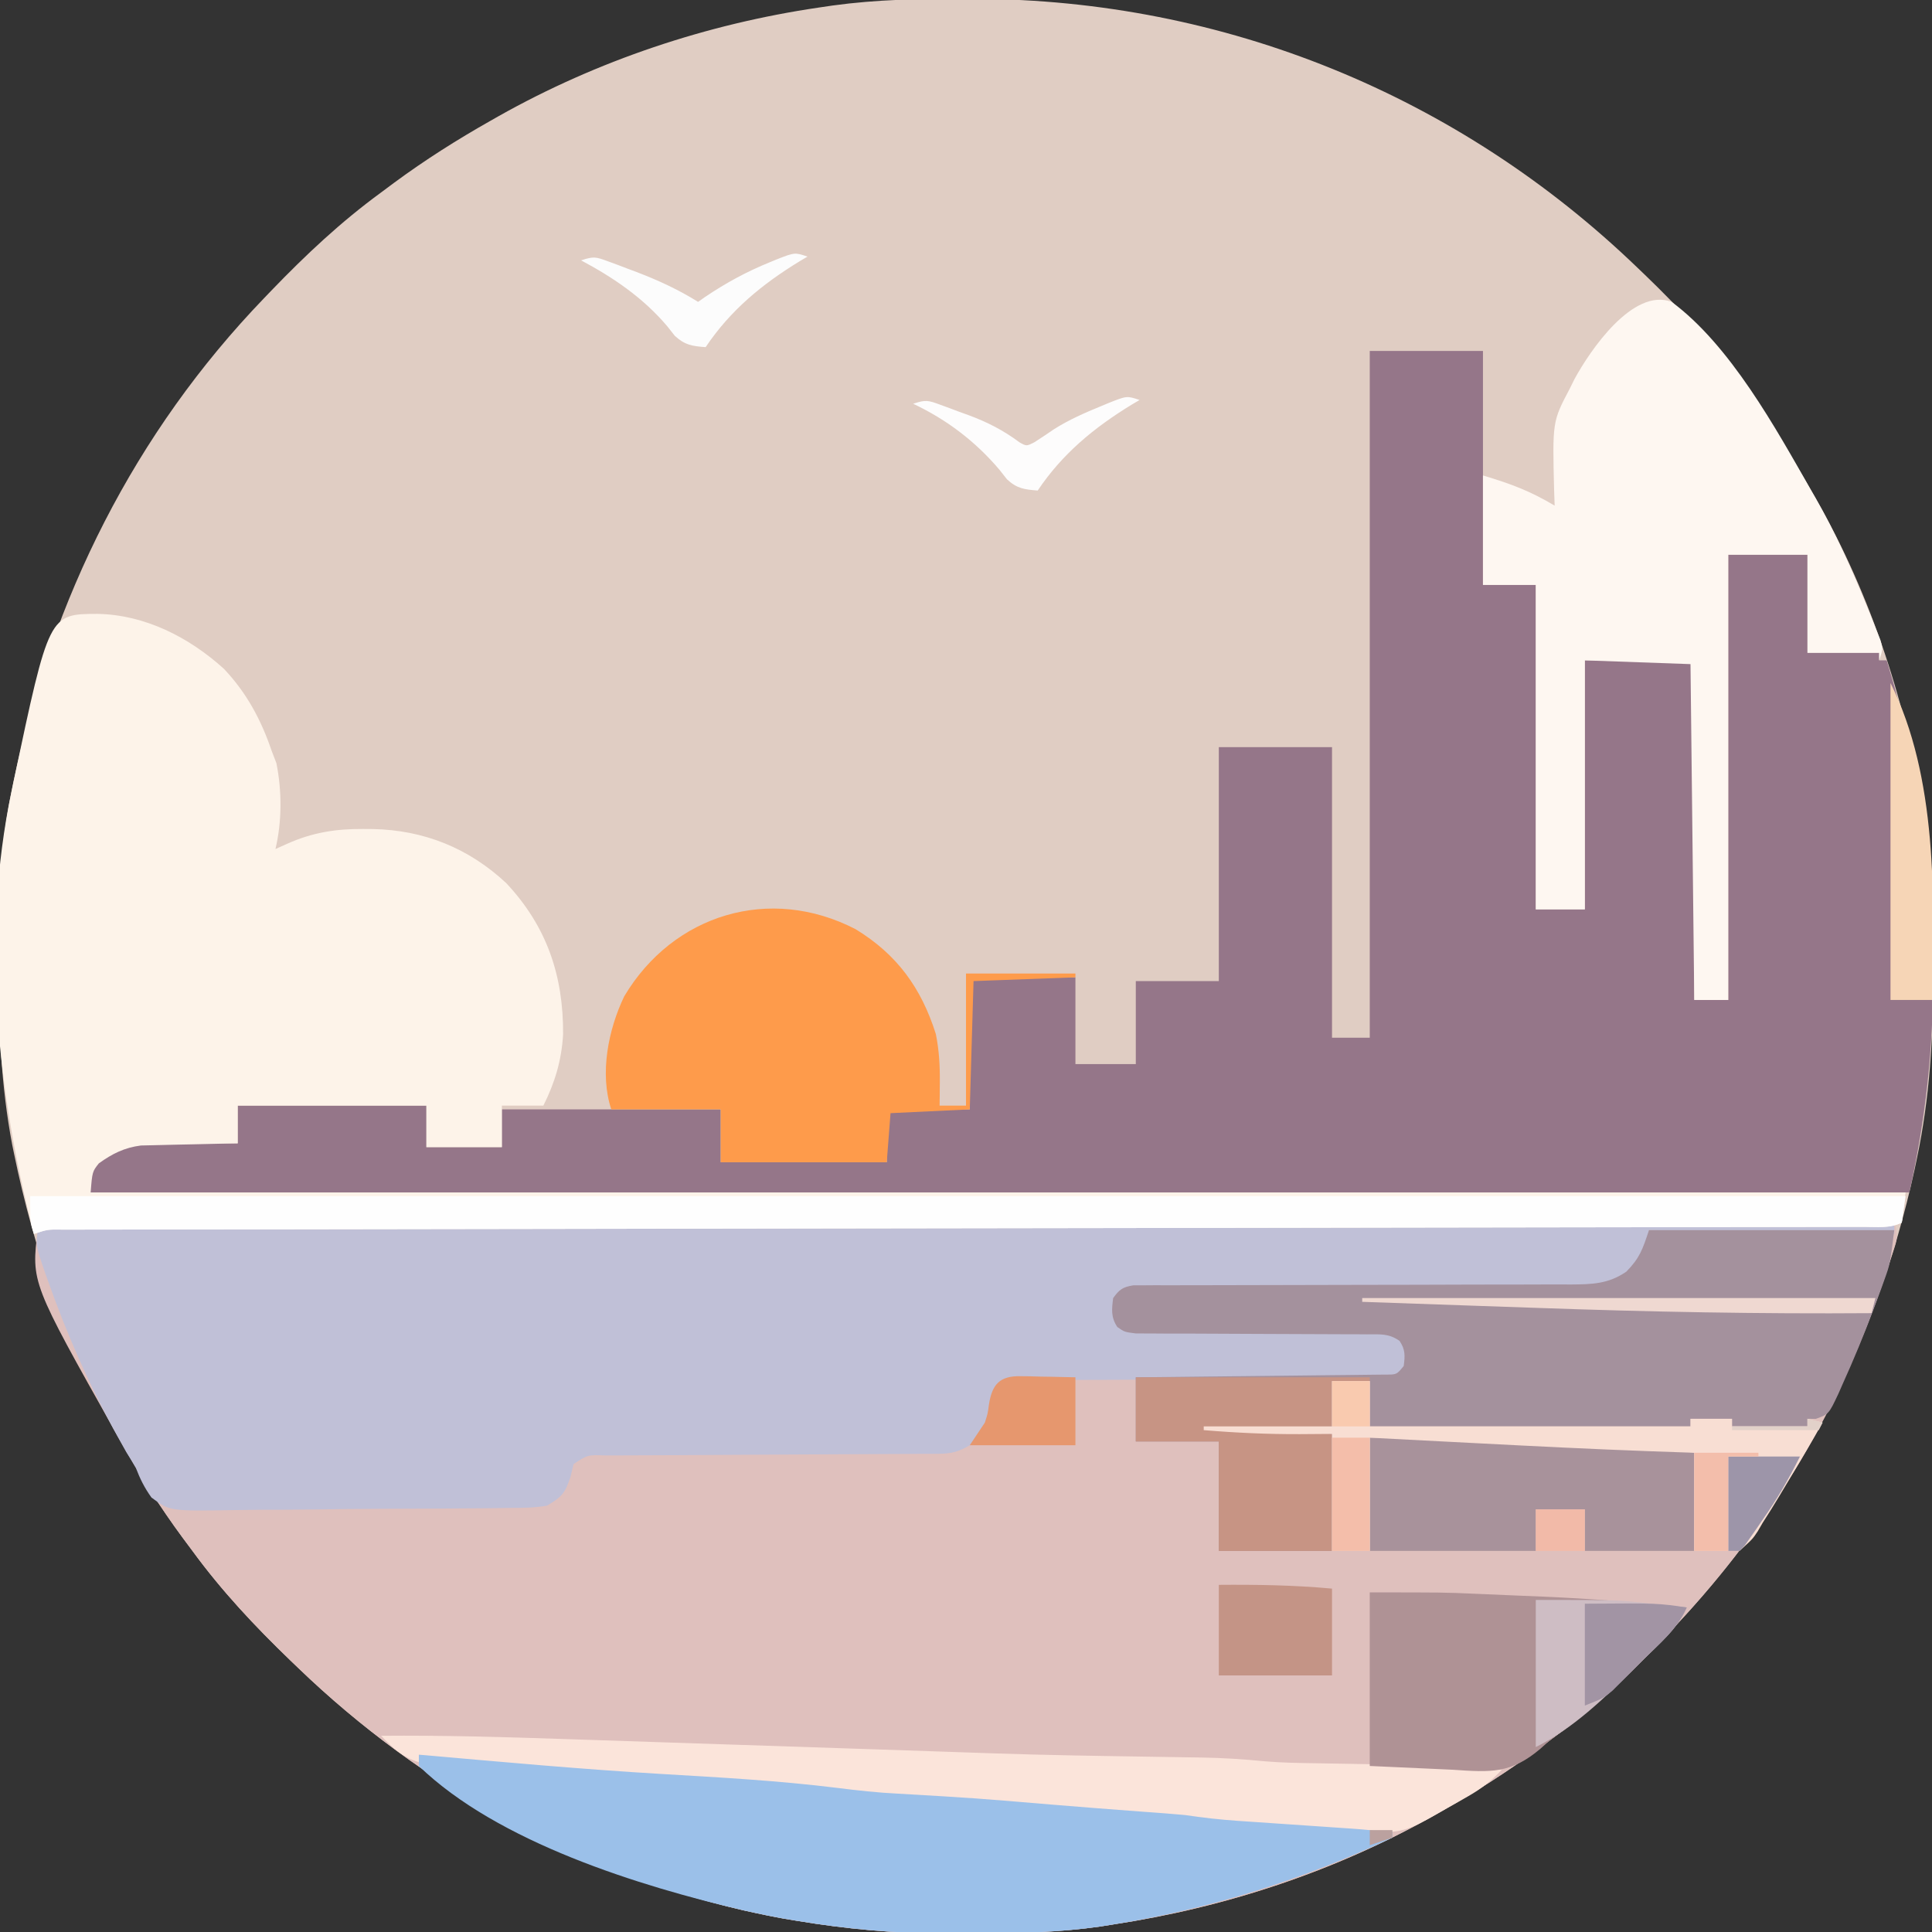 <?xml version="1.0" encoding="UTF-8"?>
<svg version="1.1" xmlns="http://www.w3.org/2000/svg" width="512" height="512">
<rect width="100%" height="100%" fill="#333333" stroke="none"/>
<path d="M0 0 C1.453 0.003 1.453 0.003 2.936 0.007 C68.845 0.242 130.998 25.571 178.438 71.312 C179.08 71.928 179.723 72.543 180.385 73.177 C189.561 82.004 197.911 91.044 205.438 101.312 C205.862 101.882 206.287 102.451 206.725 103.038 C213.242 111.78 219.048 120.837 224.438 130.312 C224.802 130.944 225.166 131.576 225.542 132.227 C240.472 158.312 249.951 187.648 254.438 217.312 C254.614 218.435 254.791 219.557 254.973 220.714 C256.63 232.327 256.836 243.844 256.812 255.562 C256.812 257.081 256.812 257.081 256.811 258.629 C256.77 275.158 255.867 291.092 252.438 307.312 C252.218 308.354 251.998 309.396 251.772 310.47 C241.674 356.763 219.315 399.177 186.438 433.312 C185.805 433.972 185.173 434.631 184.522 435.311 C175.378 444.799 166.08 453.539 155.438 461.312 C154.286 462.171 153.135 463.029 151.984 463.887 C143.795 469.924 135.292 475.307 126.438 480.312 C125.73 480.715 125.023 481.117 124.294 481.531 C98.09 496.285 69.152 505.814 39.438 510.312 C38.319 510.49 37.201 510.667 36.049 510.85 C25.288 512.394 14.648 512.652 3.786 512.628 C0.837 512.625 -2.11 512.649 -5.059 512.674 C-18.449 512.718 -31.36 511.517 -44.562 509.312 C-45.699 509.124 -46.836 508.936 -48.008 508.742 C-50.604 508.276 -53.175 507.757 -55.75 507.188 C-57.139 506.881 -57.139 506.881 -58.556 506.567 C-103.007 496.232 -143.742 473.923 -176.562 442.312 C-177.222 441.68 -177.881 441.048 -178.561 440.397 C-188.049 431.253 -196.789 421.955 -204.562 411.312 C-205.421 410.161 -206.279 409.01 -207.137 407.859 C-213.174 399.67 -218.557 391.167 -223.562 382.312 C-223.965 381.605 -224.367 380.898 -224.781 380.169 C-237.807 357.034 -246.556 331.863 -251.875 305.875 C-252.022 305.156 -252.17 304.437 -252.322 303.697 C-255.295 288.05 -255.936 272.577 -255.875 256.688 C-255.873 255.67 -255.871 254.652 -255.868 253.603 C-255.819 238.994 -255.568 224.662 -252.562 210.312 C-252.364 209.338 -252.165 208.363 -251.96 207.358 C-241.84 158.977 -219.923 114.988 -185.562 79.312 C-184.93 78.653 -184.298 77.994 -183.647 77.314 C-174.503 67.826 -165.205 59.086 -154.562 51.312 C-153.411 50.454 -152.26 49.596 -151.109 48.738 C-142.92 42.701 -134.417 37.318 -125.562 32.312 C-124.855 31.91 -124.148 31.508 -123.419 31.094 C-97.272 16.373 -68.251 6.673 -38.562 2.312 C-36.754 2.047 -36.754 2.047 -34.91 1.775 C-23.274 0.18 -11.732 -0.047 0 0 Z " fill="#E0CDC3" transform="translate(255.562,-0.313)"/>
<path d="M0 0 C1.167 3.502 0.788 4.415 -0.336 7.84 C-0.812 9.295 -0.812 9.295 -1.298 10.78 C-1.653 11.822 -2.009 12.864 -2.375 13.938 C-2.74 15.014 -3.105 16.091 -3.481 17.2 C-15.425 51.663 -34.72 82.752 -60 109 C-60.632 109.659 -61.264 110.319 -61.916 110.998 C-71.06 120.486 -80.357 129.226 -91 137 C-92.151 137.858 -93.302 138.716 -94.453 139.574 C-102.643 145.612 -111.145 150.995 -120 156 C-121.061 156.603 -121.061 156.603 -122.143 157.219 C-148.348 171.972 -177.285 181.501 -207 186 C-208.118 186.177 -209.236 186.355 -210.388 186.537 C-221.15 188.082 -231.789 188.34 -242.652 188.316 C-245.6 188.313 -248.548 188.336 -251.496 188.361 C-264.886 188.406 -277.798 187.204 -291 185 C-292.137 184.812 -293.274 184.624 -294.445 184.43 C-297.041 183.964 -299.613 183.445 -302.188 182.875 C-303.113 182.67 -304.039 182.466 -304.993 182.255 C-349.444 171.919 -390.179 149.611 -423 118 C-423.659 117.368 -424.319 116.736 -424.998 116.084 C-434.486 106.94 -443.226 97.643 -451 87 C-451.858 85.849 -452.716 84.698 -453.574 83.547 C-459.612 75.357 -464.995 66.855 -470 58 C-470.402 57.293 -470.804 56.586 -471.219 55.857 C-493.733 15.867 -493.733 15.867 -492 2 C-490.243 0.243 -487.929 0.87 -485.588 0.858 C-484.803 0.859 -484.018 0.86 -483.209 0.861 C-481.964 0.857 -481.964 0.857 -480.693 0.853 C-477.875 0.844 -475.057 0.843 -472.239 0.842 C-470.213 0.837 -468.187 0.832 -466.161 0.827 C-460.565 0.813 -454.969 0.806 -449.373 0.799 C-443.349 0.791 -437.326 0.778 -431.302 0.765 C-420.855 0.743 -410.409 0.725 -399.963 0.709 C-389.003 0.693 -378.044 0.674 -367.084 0.653 C-366.063 0.651 -366.063 0.651 -365.021 0.649 C-361.565 0.642 -358.109 0.636 -354.652 0.629 C-330.15 0.581 -305.649 0.538 -281.147 0.497 C-257.339 0.458 -233.531 0.417 -209.723 0.372 C-208.989 0.371 -208.256 0.37 -207.5 0.368 C-200.135 0.355 -192.77 0.341 -185.404 0.327 C-170.399 0.299 -155.394 0.271 -140.389 0.244 C-139.354 0.242 -139.354 0.242 -138.298 0.24 C-92.199 0.155 -46.099 0.077 0 0 Z " fill="#DFC0BD" transform="translate(502,324)"/>
<path d="M0 0 C9.9 0 19.8 0 30 0 C30 20.46 30 40.92 30 62 C34.62 62 39.24 62 44 62 C44 90.38 44 118.76 44 148 C48.29 148 52.58 148 57 148 C57 126.22 57 104.44 57 82 C66.24 82 75.48 82 85 82 C86.822 83.822 86.12 86.348 86.124 88.772 C86.121 89.601 86.117 90.43 86.114 91.283 C86.114 92.152 86.114 93.02 86.114 93.914 C86.113 96.798 86.105 99.682 86.098 102.566 C86.096 104.56 86.094 106.554 86.093 108.548 C86.09 113.807 86.08 119.067 86.069 124.326 C86.058 129.688 86.054 135.05 86.049 140.412 C86.038 150.941 86.021 161.471 86 172 C88.97 172 91.94 172 95 172 C95 133.06 95 94.12 95 54 C101.93 54 108.86 54 116 54 C116 62.58 116 71.16 116 80 C122.27 80 128.54 80 135 80 C135 80.66 135 81.32 135 82 C135.66 82 136.32 82 137 82 C141.894 98.175 145.808 114.229 148 131 C148.085 131.653 148.171 132.307 148.259 132.98 C148.95 138.649 149.189 144.249 149.238 149.957 C149.248 150.89 149.258 151.824 149.267 152.786 C149.292 155.795 149.305 158.803 149.312 161.812 C149.316 162.837 149.319 163.862 149.322 164.917 C149.343 184.873 147.335 203.491 143 223 C-16.06 223 -175.12 223 -339 223 C-339 217 -339 217 -337.574 215.137 C-336.952 214.658 -336.329 214.18 -335.688 213.688 C-335.073 213.196 -334.458 212.705 -333.824 212.199 C-330.067 209.73 -326.734 209.883 -322.363 209.902 C-320.415 209.907 -320.415 209.907 -318.428 209.912 C-317.056 209.92 -315.684 209.929 -314.312 209.938 C-312.929 209.943 -311.546 209.947 -310.162 209.951 C-306.775 209.963 -303.387 209.979 -300 210 C-300 206.7 -300 203.4 -300 200 C-283.5 200 -267 200 -250 200 C-250 203.63 -250 207.26 -250 211 C-243.4 211 -236.8 211 -230 211 C-230 207.7 -230 204.4 -230 201 C-210.86 201 -191.72 201 -172 201 C-172 205.62 -172 210.24 -172 215 C-157.48 215 -142.96 215 -128 215 C-128 210.71 -128 206.42 -128 202 C-127 201 -127 201 -124.959 200.886 C-124.084 200.892 -123.21 200.897 -122.309 200.902 C-121.364 200.906 -120.42 200.909 -119.447 200.912 C-118.454 200.92 -117.461 200.929 -116.438 200.938 C-115.44 200.942 -114.443 200.947 -113.416 200.951 C-110.944 200.963 -108.472 200.979 -106 201 C-106.005 199.975 -106.01 198.951 -106.016 197.895 C-106.034 194.106 -106.045 190.317 -106.055 186.529 C-106.06 184.886 -106.067 183.244 -106.075 181.602 C-106.088 179.246 -106.093 176.891 -106.098 174.535 C-106.103 173.797 -106.108 173.058 -106.113 172.297 C-106.113 170.531 -106.062 168.765 -106 167 C-105 166 -105 166 -102.408 165.886 C-101.282 165.892 -100.156 165.897 -98.996 165.902 C-97.781 165.906 -96.566 165.909 -95.314 165.912 C-94.035 165.92 -92.756 165.929 -91.438 165.938 C-90.154 165.942 -88.871 165.947 -87.549 165.951 C-84.366 165.963 -81.183 165.981 -78 166 C-78 173.59 -78 181.18 -78 189 C-72.72 189 -67.44 189 -62 189 C-62 181.74 -62 174.48 -62 167 C-54.74 167 -47.48 167 -40 167 C-40 146.54 -40 126.08 -40 105 C-30.1 105 -20.2 105 -10 105 C-10 130.41 -10 155.82 -10 182 C-6.7 182 -3.4 182 0 182 C0 121.94 0 61.88 0 0 Z " fill="#957689" transform="translate(363,93)"/>
<path d="M0 0 C0 0.99 0 1.98 0 3 C-32.175 2.505 -32.175 2.505 -65 2 C-65.33 3.98 -65.66 5.96 -66 8 C-67.234 10.047 -67.234 10.047 -68.75 11.75 C-69.24 12.322 -69.73 12.895 -70.234 13.484 C-73.893 16.625 -77.702 17.25 -82.409 17.265 C-84.018 17.277 -84.018 17.277 -85.659 17.29 C-86.826 17.289 -87.992 17.288 -89.194 17.287 C-91.048 17.297 -91.048 17.297 -92.94 17.308 C-95.623 17.321 -98.305 17.331 -100.987 17.336 C-105.227 17.342 -109.466 17.364 -113.706 17.388 C-123.465 17.441 -133.225 17.475 -142.985 17.508 C-151.939 17.538 -160.894 17.573 -169.848 17.624 C-174.065 17.648 -178.282 17.661 -182.499 17.668 C-185.73 17.675 -188.962 17.695 -192.194 17.713 C-193.367 17.712 -194.539 17.711 -195.747 17.71 C-197.343 17.722 -197.343 17.722 -198.972 17.735 C-199.9 17.738 -200.828 17.741 -201.784 17.744 C-204.205 17.791 -204.205 17.791 -206 20 C-206.333 23 -206.333 23 -206 26 C-203.163 28.837 -201.292 28.251 -197.319 28.255 C-196.632 28.259 -195.946 28.263 -195.239 28.266 C-193.747 28.273 -192.254 28.276 -190.762 28.274 C-188.4 28.273 -186.038 28.286 -183.676 28.303 C-176.959 28.35 -170.243 28.374 -163.526 28.381 C-159.42 28.386 -155.313 28.41 -151.207 28.446 C-149.641 28.456 -148.076 28.458 -146.511 28.453 C-144.32 28.446 -142.131 28.463 -139.94 28.486 C-138.694 28.489 -137.447 28.492 -136.163 28.494 C-132.43 29.091 -131.241 30.008 -129 33 C-128.562 35.562 -128.562 35.562 -129 38 C-130.563 40.021 -131.451 40.895 -133.988 41.379 C-135.13 41.382 -135.13 41.382 -136.296 41.385 C-137.61 41.4 -137.61 41.4 -138.951 41.415 C-139.91 41.41 -140.868 41.405 -141.856 41.401 C-142.867 41.408 -143.879 41.415 -144.921 41.422 C-148.272 41.442 -151.622 41.441 -154.973 41.441 C-157.295 41.453 -159.618 41.467 -161.941 41.481 C-168.06 41.518 -174.18 41.538 -180.3 41.553 C-190.1 41.578 -199.9 41.617 -209.7 41.675 C-213.131 41.691 -216.563 41.695 -219.994 41.698 C-222.087 41.708 -224.18 41.718 -226.274 41.729 C-227.234 41.726 -228.195 41.724 -229.185 41.721 C-230.058 41.728 -230.931 41.735 -231.831 41.742 C-232.593 41.743 -233.354 41.745 -234.138 41.747 C-236.246 41.842 -236.246 41.842 -238 44 C-238.494 46 -238.494 46 -238.812 48.25 C-239.812 53.138 -241.439 55.524 -245 59 C-247.839 60.709 -249.928 61.252 -253.226 61.265 C-254.062 61.273 -254.897 61.282 -255.758 61.29 C-256.666 61.289 -257.575 61.288 -258.51 61.287 C-259.473 61.294 -260.436 61.301 -261.428 61.308 C-263.518 61.321 -265.607 61.33 -267.696 61.336 C-270.999 61.344 -274.301 61.364 -277.604 61.388 C-285.804 61.445 -294.003 61.48 -302.203 61.516 C-309.136 61.547 -316.068 61.586 -323 61.636 C-326.261 61.656 -329.521 61.664 -332.782 61.672 C-334.771 61.685 -336.76 61.699 -338.749 61.713 C-339.661 61.712 -340.573 61.711 -341.513 61.71 C-346.241 61.523 -346.241 61.523 -350 64 C-350.402 65.671 -350.402 65.671 -350.812 67.375 C-352.231 71.706 -353.116 72.685 -357 75 C-360.271 75.607 -363.499 75.608 -366.82 75.613 C-367.804 75.629 -368.789 75.646 -369.803 75.663 C-373.054 75.711 -376.304 75.729 -379.555 75.742 C-381.818 75.76 -384.081 75.778 -386.344 75.797 C-391.086 75.83 -395.829 75.845 -400.572 75.851 C-406.645 75.862 -412.715 75.937 -418.787 76.029 C-423.461 76.088 -428.134 76.103 -432.808 76.105 C-435.046 76.113 -437.285 76.138 -439.523 76.18 C-457.025 76.48 -457.025 76.48 -461.874 72.846 C-463.713 70.268 -464.873 67.948 -466 65 C-466.828 63.582 -467.676 62.176 -468.555 60.789 C-469.337 59.406 -470.11 58.018 -470.875 56.625 C-471.295 55.862 -471.715 55.098 -472.148 54.312 C-478.81 41.998 -484.366 29.248 -489.062 16.062 C-489.362 15.228 -489.661 14.393 -489.969 13.534 C-492.51 6.14 -492.51 6.14 -492 2 C-490.243 0.243 -487.929 0.87 -485.588 0.858 C-484.803 0.859 -484.018 0.86 -483.209 0.861 C-481.964 0.857 -481.964 0.857 -480.693 0.853 C-477.875 0.844 -475.057 0.843 -472.239 0.842 C-470.213 0.837 -468.187 0.832 -466.161 0.827 C-460.565 0.813 -454.969 0.806 -449.373 0.799 C-443.349 0.791 -437.326 0.778 -431.302 0.765 C-420.855 0.743 -410.409 0.725 -399.963 0.709 C-389.003 0.693 -378.044 0.674 -367.084 0.653 C-366.063 0.651 -366.063 0.651 -365.021 0.649 C-361.565 0.642 -358.109 0.636 -354.652 0.629 C-330.15 0.581 -305.649 0.538 -281.147 0.497 C-257.339 0.458 -233.531 0.417 -209.723 0.372 C-208.989 0.371 -208.256 0.37 -207.5 0.368 C-200.135 0.355 -192.77 0.341 -185.404 0.327 C-170.399 0.299 -155.394 0.271 -140.389 0.244 C-139.354 0.242 -139.354 0.242 -138.298 0.24 C-92.199 0.155 -46.099 0.077 0 0 Z " fill="#C0C0D7" transform="translate(502,324)"/>
<path d="M0 0 C12.584 0.24 24.235 6.192 33.482 14.567 C39.51 20.936 43.334 28.073 46.138 36.317 C46.55 37.389 46.963 38.462 47.388 39.567 C48.867 46.963 48.874 54.957 47.138 62.317 C48.149 61.863 49.159 61.409 50.2 60.942 C56.894 57.936 63.133 56.954 70.388 57.004 C71.228 57.01 72.069 57.016 72.935 57.021 C86.443 57.285 98.346 62.051 108.298 71.352 C119.09 82.877 123.456 95.907 123.365 111.438 C122.962 118.321 121.207 124.178 118.138 130.317 C114.508 130.317 110.878 130.317 107.138 130.317 C107.138 133.947 107.138 137.577 107.138 141.317 C100.538 141.317 93.938 141.317 87.138 141.317 C87.138 137.687 87.138 134.057 87.138 130.317 C70.638 130.317 54.138 130.317 37.138 130.317 C37.138 133.617 37.138 136.917 37.138 140.317 C35.867 140.339 35.867 140.339 34.571 140.361 C31.406 140.422 28.242 140.497 25.077 140.579 C23.712 140.612 22.346 140.641 20.981 140.663 C19.009 140.697 17.038 140.751 15.068 140.805 C13.884 140.831 12.701 140.858 11.481 140.885 C7.111 141.45 3.873 143.061 0.325 145.629 C-1.389 147.807 -1.389 147.807 -1.862 153.317 C156.868 153.317 315.598 153.317 479.138 153.317 C478.808 155.957 478.478 158.597 478.138 161.317 C475.006 162.883 471.668 162.459 468.229 162.453 C466.983 162.457 466.983 162.457 465.712 162.46 C462.898 162.468 460.084 162.468 457.271 162.468 C455.245 162.472 453.219 162.477 451.194 162.481 C445.604 162.493 440.014 162.498 434.425 162.503 C428.405 162.509 422.386 162.52 416.367 162.531 C405.93 162.55 395.493 162.565 385.056 162.577 C369.964 162.595 354.872 162.62 339.779 162.647 C332.754 162.659 325.728 162.671 318.702 162.683 C317.999 162.684 317.296 162.685 316.571 162.686 C299.82 162.715 283.07 162.74 266.319 162.765 C265.586 162.766 264.853 162.767 264.097 162.768 C252.199 162.785 240.301 162.803 228.403 162.82 C217.254 162.836 206.106 162.853 194.957 162.869 C194.224 162.87 193.491 162.871 192.736 162.872 C176.015 162.897 159.294 162.923 142.574 162.951 C141.871 162.952 141.169 162.953 140.445 162.955 C133.436 162.966 126.426 162.979 119.416 162.991 C104.339 163.017 89.261 163.041 74.184 163.059 C63.195 163.072 52.206 163.089 41.217 163.109 C35.258 163.12 29.299 163.129 23.341 163.134 C17.894 163.138 12.448 163.147 7.001 163.16 C5.023 163.163 3.045 163.166 1.066 163.166 C-1.607 163.166 -4.28 163.173 -6.953 163.181 C-7.735 163.18 -8.517 163.178 -9.323 163.177 C-13.221 163.119 -13.221 163.119 -16.862 164.317 C-26.63 126.853 -30.911 85.634 -22.862 47.317 C-22.556 45.831 -22.556 45.831 -22.244 44.314 C-12.881 0.028 -12.881 0.028 0 0 Z " fill="#FDF3E9" transform="translate(25.862,162.683)"/>
<path d="M0 0 C21.45 0 42.9 0 65 0 C63.873 9.018 63.873 9.018 62.469 12.926 C62.157 13.796 61.846 14.667 61.525 15.564 C61.017 16.924 61.017 16.924 60.5 18.312 C60.148 19.261 59.797 20.21 59.434 21.188 C56.928 27.819 54.245 34.358 51.312 40.812 C50.779 42.03 50.779 42.03 50.234 43.273 C47.647 48.764 47.647 48.764 44.23 50.012 C43.494 50.008 42.758 50.004 42 50 C42 50.66 42 51.32 42 52 C35.4 52 28.8 52 22 52 C22 51.34 22 50.68 22 50 C18.37 50 14.74 50 11 50 C11 50.66 11 51.32 11 52 C-17.05 52 -45.1 52 -74 52 C-74 48.04 -74 44.08 -74 40 C-77.3 40 -80.6 40 -84 40 C-84 43.96 -84 47.92 -84 52 C-90.27 52.33 -96.54 52.66 -103 53 C-96.73 53.33 -90.46 53.66 -84 54 C-84 64.23 -84 74.46 -84 85 C-93.9 85 -103.8 85 -114 85 C-114 75.43 -114 65.86 -114 56 C-121.26 56 -128.52 56 -136 56 C-136 50.39 -136 44.78 -136 39 C-133.92 38.98 -131.841 38.96 -129.698 38.94 C-122.836 38.873 -115.975 38.795 -109.114 38.712 C-104.953 38.662 -100.792 38.616 -96.631 38.578 C-92.617 38.541 -88.604 38.495 -84.59 38.442 C-83.057 38.423 -81.523 38.408 -79.99 38.397 C-77.847 38.38 -75.704 38.351 -73.561 38.319 C-72.34 38.306 -71.118 38.292 -69.86 38.278 C-66.869 38.293 -66.869 38.293 -65 36 C-64.651 33.279 -64.547 31.678 -66.094 29.364 C-68.957 27.315 -71.319 27.621 -74.811 27.615 C-75.843 27.607 -75.843 27.607 -76.896 27.599 C-78.389 27.589 -79.882 27.586 -81.374 27.589 C-83.736 27.594 -86.098 27.58 -88.46 27.561 C-93.473 27.524 -98.487 27.51 -103.5 27.5 C-109.309 27.488 -115.118 27.466 -120.927 27.42 C-123.256 27.406 -125.584 27.411 -127.912 27.415 C-129.338 27.406 -130.764 27.396 -132.189 27.385 C-133.435 27.383 -134.681 27.381 -135.964 27.379 C-139 27 -139 27 -140.902 25.663 C-142.624 23.054 -142.38 21.037 -142 18 C-140.355 15.723 -139.46 15.074 -136.664 14.624 C-135.738 14.623 -134.812 14.622 -133.858 14.621 C-132.794 14.613 -131.73 14.605 -130.634 14.597 C-129.466 14.603 -128.299 14.609 -127.096 14.615 C-125.867 14.61 -124.637 14.604 -123.371 14.599 C-120.696 14.589 -118.021 14.585 -115.346 14.589 C-111.114 14.596 -106.883 14.58 -102.651 14.561 C-93.663 14.523 -84.675 14.51 -75.688 14.5 C-65.995 14.489 -56.302 14.474 -46.61 14.429 C-42.406 14.411 -38.202 14.407 -33.998 14.414 C-30.762 14.416 -27.527 14.399 -24.292 14.385 C-22.55 14.394 -22.55 14.394 -20.773 14.403 C-15.126 14.36 -10.824 14.295 -6 11 C-2.421 7.322 -1.712 5.136 0 0 Z " fill="#A4919D" transform="translate(437,326)"/>
<path d="M0 0 C15.549 11.513 27.577 33.433 37 50 C37.364 50.632 37.729 51.264 38.104 51.915 C43.361 61.098 47.648 70.571 51.625 80.375 C52.075 81.476 52.526 82.576 52.99 83.71 C53.398 84.742 53.806 85.773 54.227 86.836 C54.593 87.759 54.96 88.683 55.338 89.634 C56 92 56 92 55 95 C55 94.34 55 93.68 55 93 C48.73 93 42.46 93 36 93 C36 84.42 36 75.84 36 67 C29.07 67 22.14 67 15 67 C15 105.94 15 144.88 15 185 C12.03 185 9.06 185 6 185 C5.67 155.63 5.34 126.26 5 96 C-8.86 95.505 -8.86 95.505 -23 95 C-23 116.78 -23 138.56 -23 161 C-27.29 161 -31.58 161 -36 161 C-36 132.62 -36 104.24 -36 75 C-40.62 75 -45.24 75 -50 75 C-50 65.43 -50 55.86 -50 46 C-42.426 48.272 -37.452 50.15 -31 54 C-31.046 52.684 -31.093 51.368 -31.141 50.012 C-31.597 31.72 -31.597 31.72 -27 23 C-26.587 22.166 -26.175 21.332 -25.75 20.473 C-21.621 12.86 -10.24 -3.847 0 0 Z " fill="#FEF7F1" transform="translate(443,80)"/>
<path d="M0 0 C6.93 -0.108 13.738 0.199 20.641 0.805 C22.129 0.93 22.129 0.93 23.648 1.057 C25.759 1.235 27.871 1.414 29.982 1.595 C35.505 2.068 41.03 2.527 46.555 2.984 C47.641 3.074 48.727 3.165 49.845 3.257 C58.351 3.958 66.858 4.579 75.375 5.125 C76.527 5.199 77.679 5.273 78.866 5.349 C81.107 5.492 83.348 5.635 85.588 5.778 C91.748 6.179 97.906 6.617 104.062 7.062 C105.194 7.142 106.326 7.221 107.492 7.303 C108.537 7.38 109.583 7.456 110.66 7.535 C111.574 7.601 112.488 7.667 113.43 7.735 C116 8 116 8 118.248 8.486 C122.268 9.237 126.297 9.43 130.375 9.684 C131.295 9.744 132.214 9.804 133.162 9.867 C136.108 10.06 139.054 10.249 142 10.438 C154.337 11.226 166.65 12.079 178.951 13.324 C184.153 13.848 189.34 14.228 194.562 14.5 C201.299 14.856 207.977 15.482 214.684 16.197 C223.831 17.141 233.001 17.723 242.177 18.302 C243.364 18.379 244.551 18.456 245.773 18.535 C247.358 18.634 247.358 18.634 248.974 18.735 C252.022 19.002 254.99 19.457 258 20 C258 20.66 258 21.32 258 22 C234.209 33.078 209.946 40.86 184 45 C182.844 45.186 181.687 45.372 180.496 45.564 C169.778 47.103 159.166 47.34 148.348 47.316 C145.4 47.313 142.452 47.336 139.504 47.361 C126.114 47.406 113.202 46.204 100 44 C98.863 43.812 97.726 43.624 96.555 43.43 C93.959 42.964 91.387 42.445 88.812 41.875 C87.887 41.67 86.961 41.466 86.007 41.255 C58.577 34.877 20.889 23.229 0 3 C0 2.01 0 1.02 0 0 Z " fill="#9BC0E9" transform="translate(111,465)"/>
<path d="M0 0 C10.967 6.684 17.384 15.542 21.25 27.75 C22.134 32.097 22.358 36.193 22.312 40.625 C22.303 41.777 22.294 42.93 22.285 44.117 C22.274 44.986 22.262 45.855 22.25 46.75 C24.56 46.75 26.87 46.75 29.25 46.75 C29.25 35.2 29.25 23.65 29.25 11.75 C38.82 11.75 48.39 11.75 58.25 11.75 C58.25 12.08 58.25 12.41 58.25 12.75 C44.885 13.245 44.885 13.245 31.25 13.75 C30.92 24.97 30.59 36.19 30.25 47.75 C19.855 48.245 19.855 48.245 9.25 48.75 C8.92 53.04 8.59 57.33 8.25 61.75 C-6.27 61.75 -20.79 61.75 -35.75 61.75 C-35.75 57.13 -35.75 52.51 -35.75 47.75 C-45.32 47.75 -54.89 47.75 -64.75 47.75 C-67.902 38.294 -65.538 26.53 -61.309 17.762 C-48.355 -3.967 -22.733 -11.775 0 0 Z " fill="#FE9B4B" transform="translate(226.75,246.25)"/>
<path d="M0 0 C164.01 0 328.02 0 497 0 C496.67 2.31 496.34 4.62 496 7 C492.868 8.566 489.53 8.142 486.091 8.136 C484.845 8.14 484.845 8.14 483.574 8.144 C480.76 8.151 477.947 8.151 475.133 8.151 C473.107 8.155 471.082 8.16 469.056 8.164 C463.466 8.176 457.876 8.181 452.287 8.186 C446.267 8.192 440.248 8.204 434.229 8.215 C423.792 8.233 413.355 8.248 402.918 8.26 C387.826 8.279 372.734 8.303 357.641 8.33 C350.616 8.342 343.59 8.354 336.564 8.366 C335.861 8.367 335.158 8.368 334.433 8.37 C317.682 8.398 300.932 8.423 284.181 8.448 C283.448 8.449 282.715 8.45 281.96 8.451 C270.061 8.469 258.163 8.486 246.265 8.503 C235.116 8.519 223.968 8.536 212.819 8.552 C212.086 8.553 211.353 8.554 210.598 8.556 C193.877 8.58 177.157 8.606 160.436 8.634 C159.733 8.635 159.031 8.636 158.308 8.638 C151.298 8.65 144.288 8.662 137.278 8.674 C122.201 8.7 107.123 8.724 92.046 8.742 C81.057 8.755 70.068 8.772 59.079 8.792 C53.12 8.803 47.161 8.812 41.203 8.817 C35.756 8.821 30.31 8.83 24.864 8.843 C22.885 8.847 20.907 8.849 18.928 8.849 C16.255 8.849 13.582 8.856 10.909 8.864 C10.127 8.863 9.345 8.862 8.539 8.86 C4.641 8.803 4.641 8.803 1 10 C0 7 0 7 0 0 Z " fill="#FEFEFE" transform="translate(8,317)"/>
<path d="M0 0 C15.952 -0.139 31.863 0.3 47.805 0.84 C50.462 0.927 53.119 1.015 55.776 1.102 C62.026 1.307 68.276 1.515 74.526 1.725 C81.531 1.96 88.536 2.191 95.541 2.422 C106.568 2.785 117.594 3.151 128.621 3.519 C130.382 3.578 130.382 3.578 132.178 3.638 C137.774 3.824 143.37 4.012 148.965 4.204 C150.982 4.273 152.999 4.341 155.016 4.41 C157.535 4.496 160.054 4.582 162.574 4.669 C176.437 5.139 190.305 5.344 204.174 5.552 C207.578 5.604 210.983 5.661 214.387 5.719 C215.899 5.739 215.899 5.739 217.443 5.76 C223.096 5.858 228.658 6.216 234.284 6.769 C238.818 7.154 243.351 7.215 247.898 7.281 C248.895 7.3 249.892 7.318 250.919 7.337 C254.071 7.395 257.223 7.448 260.375 7.5 C286.261 7.927 286.261 7.927 297 9 C294.268 11.919 291.624 14.002 288.156 15.98 C287.24 16.504 286.323 17.028 285.379 17.568 C284.429 18.103 283.479 18.637 282.5 19.188 C281.55 19.733 280.6 20.279 279.621 20.842 C272.983 24.609 269.626 26.385 262 25 C258.829 24.694 255.651 24.492 252.473 24.281 C251.566 24.218 250.658 24.156 249.724 24.091 C246.837 23.891 243.95 23.695 241.062 23.5 C238.179 23.305 235.295 23.108 232.412 22.909 C230.622 22.785 228.833 22.664 227.043 22.545 C222.32 22.219 217.685 21.703 213 21 C211.312 20.838 209.621 20.693 207.93 20.57 C206.969 20.499 206.009 20.427 205.02 20.353 C203.982 20.278 202.944 20.203 201.875 20.125 C193.824 19.526 185.776 18.906 177.73 18.238 C157.411 16.526 157.411 16.526 137.055 15.341 C131.591 15.083 126.22 14.484 120.798 13.801 C105.391 11.895 89.865 11.037 74.375 10.125 C52.884 8.855 31.444 6.89 10 5 C10 5.66 10 6.32 10 7 C5.541 5.598 3.205 3.334 0 0 Z " fill="#FBE4DA" transform="translate(101,460)"/>
<path d="M0 0 C19.63 0 19.63 0 27.984 0.367 C28.932 0.407 29.879 0.446 30.855 0.487 C32.831 0.571 34.806 0.657 36.782 0.745 C39.732 0.874 42.682 0.994 45.633 1.113 C58.473 1.657 71.22 2.653 84 4 C81.38 9.531 77.056 13.283 72.75 17.562 C71.848 18.461 70.945 19.36 70.016 20.286 C64.003 26.202 57.895 31.745 51.086 36.723 C47.986 38.944 47.986 38.944 45.227 41.434 C37.41 48.047 32.171 47.699 22 47 C14.74 46.67 7.48 46.34 0 46 C0 30.82 0 15.64 0 0 Z " fill="#AF9295" transform="translate(363,422)"/>
<path d="M0 0 C15.944 -0.189 31.791 0.503 47.71 1.332 C50.453 1.474 53.197 1.609 55.94 1.744 C59.247 1.908 62.553 2.077 65.859 2.246 C67.076 2.307 68.293 2.367 69.546 2.429 C70.686 2.489 71.825 2.549 72.999 2.611 C73.992 2.662 74.985 2.713 76.008 2.766 C79.354 3.028 82.678 3.525 86 4 C86 12.58 86 21.16 86 30 C76.43 30 66.86 30 57 30 C57 26.37 57 22.74 57 19 C52.71 19 48.42 19 44 19 C44 22.63 44 26.26 44 30 C29.48 30 14.96 30 0 30 C0 20.1 0 10.2 0 0 Z " fill="#A8929B" transform="translate(363,381)"/>
<path d="M0 0 C20.46 0 40.92 0 62 0 C62 0.33 62 0.66 62 1 C58.7 1 55.4 1 52 1 C52 4.96 52 8.92 52 13 C45.73 13.33 39.46 13.66 33 14 C39.27 14.33 45.54 14.66 52 15 C52 25.23 52 35.46 52 46 C42.1 46 32.2 46 22 46 C22 36.43 22 26.86 22 17 C14.74 17 7.48 17 0 17 C0 11.39 0 5.78 0 0 Z " fill="#C79484" transform="translate(301,365)"/>
<path d="M0 0 C3.3 0 6.6 0 10 0 C10 3.96 10 7.92 10 12 C38.05 12 66.1 12 95 12 C95 11.34 95 10.68 95 10 C98.63 10 102.26 10 106 10 C106 10.66 106 11.32 106 12 C112.6 12 119.2 12 126 12 C126 11.34 126 10.68 126 10 C127.98 10.495 127.98 10.495 130 11 C127.236 15.886 124.407 20.726 121.497 25.526 C120.502 27.17 119.517 28.819 118.542 30.474 C117.114 32.867 115.629 35.216 114.125 37.562 C113.693 38.306 113.261 39.05 112.815 39.816 C111.445 41.879 111.445 41.879 108 45 C104.04 45 100.08 45 96 45 C96 36.42 96 27.84 96 19 C92.188 18.867 88.376 18.734 84.449 18.598 C68.895 18.034 53.355 17.247 37.812 16.438 C35.093 16.297 32.374 16.157 29.654 16.018 C23.103 15.681 16.551 15.34 10 15 C10 24.9 10 34.8 10 45 C6.7 45 3.4 45 0 45 C0 34.77 0 24.54 0 14 C-2.826 14.021 -5.651 14.041 -8.562 14.062 C-17.086 14.093 -25.507 13.711 -34 13 C-34 12.67 -34 12.34 -34 12 C-22.78 12 -11.56 12 0 12 C0 8.04 0 4.08 0 0 Z " fill="#F8DED3" transform="translate(353,366)"/>
<path d="M0 0 C21.856 0 21.856 0 30.688 1 C32.061 1.143 32.061 1.143 33.463 1.289 C35.643 1.517 37.822 1.757 40 2 C37.599 7.564 32.984 11.354 28.75 15.562 C27.853 16.457 26.956 17.351 26.031 18.273 C18.151 26.031 9.973 34.014 0 39 C0 26.13 0 13.26 0 0 Z " fill="#CEBDC4" transform="translate(407,424)"/>
<path d="M0 0 C10.109 -0.082 19.931 0.074 30 1 C30 8.59 30 16.18 30 24 C20.1 24 10.2 24 0 24 C0 16.08 0 8.16 0 0 Z " fill="#C49486" transform="translate(323,420)"/>
<path d="M0 0 C12.432 24.864 11.691 56.842 11 84 C7.37 84 3.74 84 0 84 C0 56.28 0 28.56 0 0 Z " fill="#F6D5B6" transform="translate(501,181)"/>
<path d="M0 0 C19.286 -0.143 19.286 -0.143 27 1 C24.542 6.782 19.564 10.764 15.188 15.125 C14.285 16.044 13.382 16.963 12.451 17.91 C11.574 18.788 10.697 19.666 9.793 20.57 C8.994 21.372 8.195 22.174 7.372 23 C5 25 5 25 0 27 C0 18.09 0 9.18 0 0 Z " fill="#A294A4" transform="translate(420,425)"/>
<path d="M0 0 C0.848 0.01 1.695 0.019 2.568 0.029 C3.449 0.054 4.331 0.08 5.238 0.105 C6.131 0.119 7.024 0.133 7.943 0.146 C10.146 0.182 12.349 0.236 14.551 0.293 C14.551 6.233 14.551 12.173 14.551 18.293 C5.311 18.293 -3.929 18.293 -13.449 18.293 C-12.129 16.313 -10.809 14.333 -9.449 12.293 C-8.684 9.903 -8.684 9.903 -8.387 7.605 C-7.561 2.234 -5.594 -0.113 0 0 Z " fill="#E6976E" transform="translate(270.449,364.707)"/>
<path d="M0 0 C44.88 0 89.76 0 136 0 C135.67 1.32 135.34 2.64 135 4 C105.434 4.222 75.946 3.665 46.4 2.609 C41.135 2.423 35.869 2.245 30.604 2.066 C20.402 1.719 10.201 1.363 0 1 C0 0.67 0 0.34 0 0 Z " fill="#EFD8D1" transform="translate(361,344)"/>
<path d="M0 0 C-0.678 0.401 -1.356 0.802 -2.055 1.215 C-12.037 7.312 -20.452 14.231 -27 24 C-30.578 23.719 -32.491 23.471 -35.168 20.996 C-36.168 19.73 -36.168 19.73 -37.188 18.438 C-43.56 10.926 -51.351 5.613 -60 1 C-56.634 -0.122 -56.055 0.082 -52.867 1.258 C-51.663 1.699 -51.663 1.699 -50.435 2.148 C-49.59 2.471 -48.745 2.793 -47.875 3.125 C-47.019 3.445 -46.164 3.766 -45.282 4.096 C-39.543 6.29 -34.226 8.746 -29 12 C-28.38 11.564 -27.76 11.129 -27.121 10.68 C-21.624 6.983 -16.125 3.98 -10 1.5 C-9.353 1.233 -8.707 0.966 -8.041 0.691 C-3.378 -1.126 -3.378 -1.126 0 0 Z " fill="#FCFCFC" transform="translate(214,68)"/>
<path d="M0 0 C-0.678 0.401 -1.356 0.802 -2.055 1.215 C-12.037 7.312 -20.452 14.231 -27 24 C-30.544 23.717 -32.478 23.482 -35.133 21.031 C-36.119 19.778 -36.119 19.778 -37.125 18.5 C-43.506 10.974 -51.079 5.216 -60 1 C-56.629 -0.124 -56.031 0.088 -52.832 1.258 C-52.021 1.554 -51.209 1.851 -50.373 2.156 C-49.528 2.476 -48.683 2.796 -47.812 3.125 C-46.987 3.421 -46.161 3.718 -45.311 4.023 C-40.3 5.887 -36.091 8.04 -31.796 11.238 C-29.956 12.262 -29.956 12.262 -27.874 11.201 C-26.123 10.079 -24.399 8.931 -22.688 7.75 C-18.703 5.23 -14.539 3.402 -10.188 1.625 C-9.2 1.213 -9.2 1.213 -8.192 0.792 C-3.365 -1.122 -3.365 -1.122 0 0 Z " fill="#FDFCFC" transform="translate(302,106)"/>
<path d="M0 0 C3.3 0 6.6 0 10 0 C10 9.9 10 19.8 10 30 C6.7 30 3.4 30 0 30 C0 20.1 0 10.2 0 0 Z " fill="#F4BEAA" transform="translate(353,381)"/>
<path d="M0 0 C6.27 0 12.54 0 19 0 C15.903 6.195 12.876 11.424 8.938 17 C8.144 18.162 8.144 18.162 7.334 19.348 C6.82 20.079 6.307 20.809 5.777 21.562 C5.085 22.554 5.085 22.554 4.379 23.566 C3.924 24.039 3.469 24.513 3 25 C2.01 25 1.02 25 0 25 C0 16.75 0 8.5 0 0 Z " fill="#9D95A9" transform="translate(458,386)"/>
<path d="M0 0 C5.61 0 11.22 0 17 0 C17 0.33 17 0.66 17 1 C14.36 1 11.72 1 9 1 C9 9.25 9 17.5 9 26 C6.03 26 3.06 26 0 26 C0 17.42 0 8.84 0 0 Z " fill="#F3BEAB" transform="translate(449,385)"/>
<path d="M0 0 C4.29 0 8.58 0 13 0 C13 3.63 13 7.26 13 11 C8.71 11 4.42 11 0 11 C0 7.37 0 3.74 0 0 Z " fill="#F2BAA8" transform="translate(407,400)"/>
<path d="M0 0 C3.3 0 6.6 0 10 0 C10 3.96 10 7.92 10 12 C6.7 12 3.4 12 0 12 C0 8.04 0 4.08 0 0 Z " fill="#F9CAAF" transform="translate(353,366)"/>
<path d="M0 0 C1.32 0.33 2.64 0.66 4 1 C3.67 1.66 3.34 2.32 3 3 C-4.59 3 -12.18 3 -20 3 C-20 2.67 -20 2.34 -20 2 C-13.4 2 -6.8 2 0 2 C0 1.34 0 0.68 0 0 Z " fill="#E2D1C9" transform="translate(479,376)"/>
<path d="M0 0 C1.98 0 3.96 0 6 0 C6 0.66 6 1.32 6 2 C4.02 2.66 2.04 3.32 0 4 C0 2.68 0 1.36 0 0 Z " fill="#BBA19F" transform="translate(363,485)"/>
</svg>
